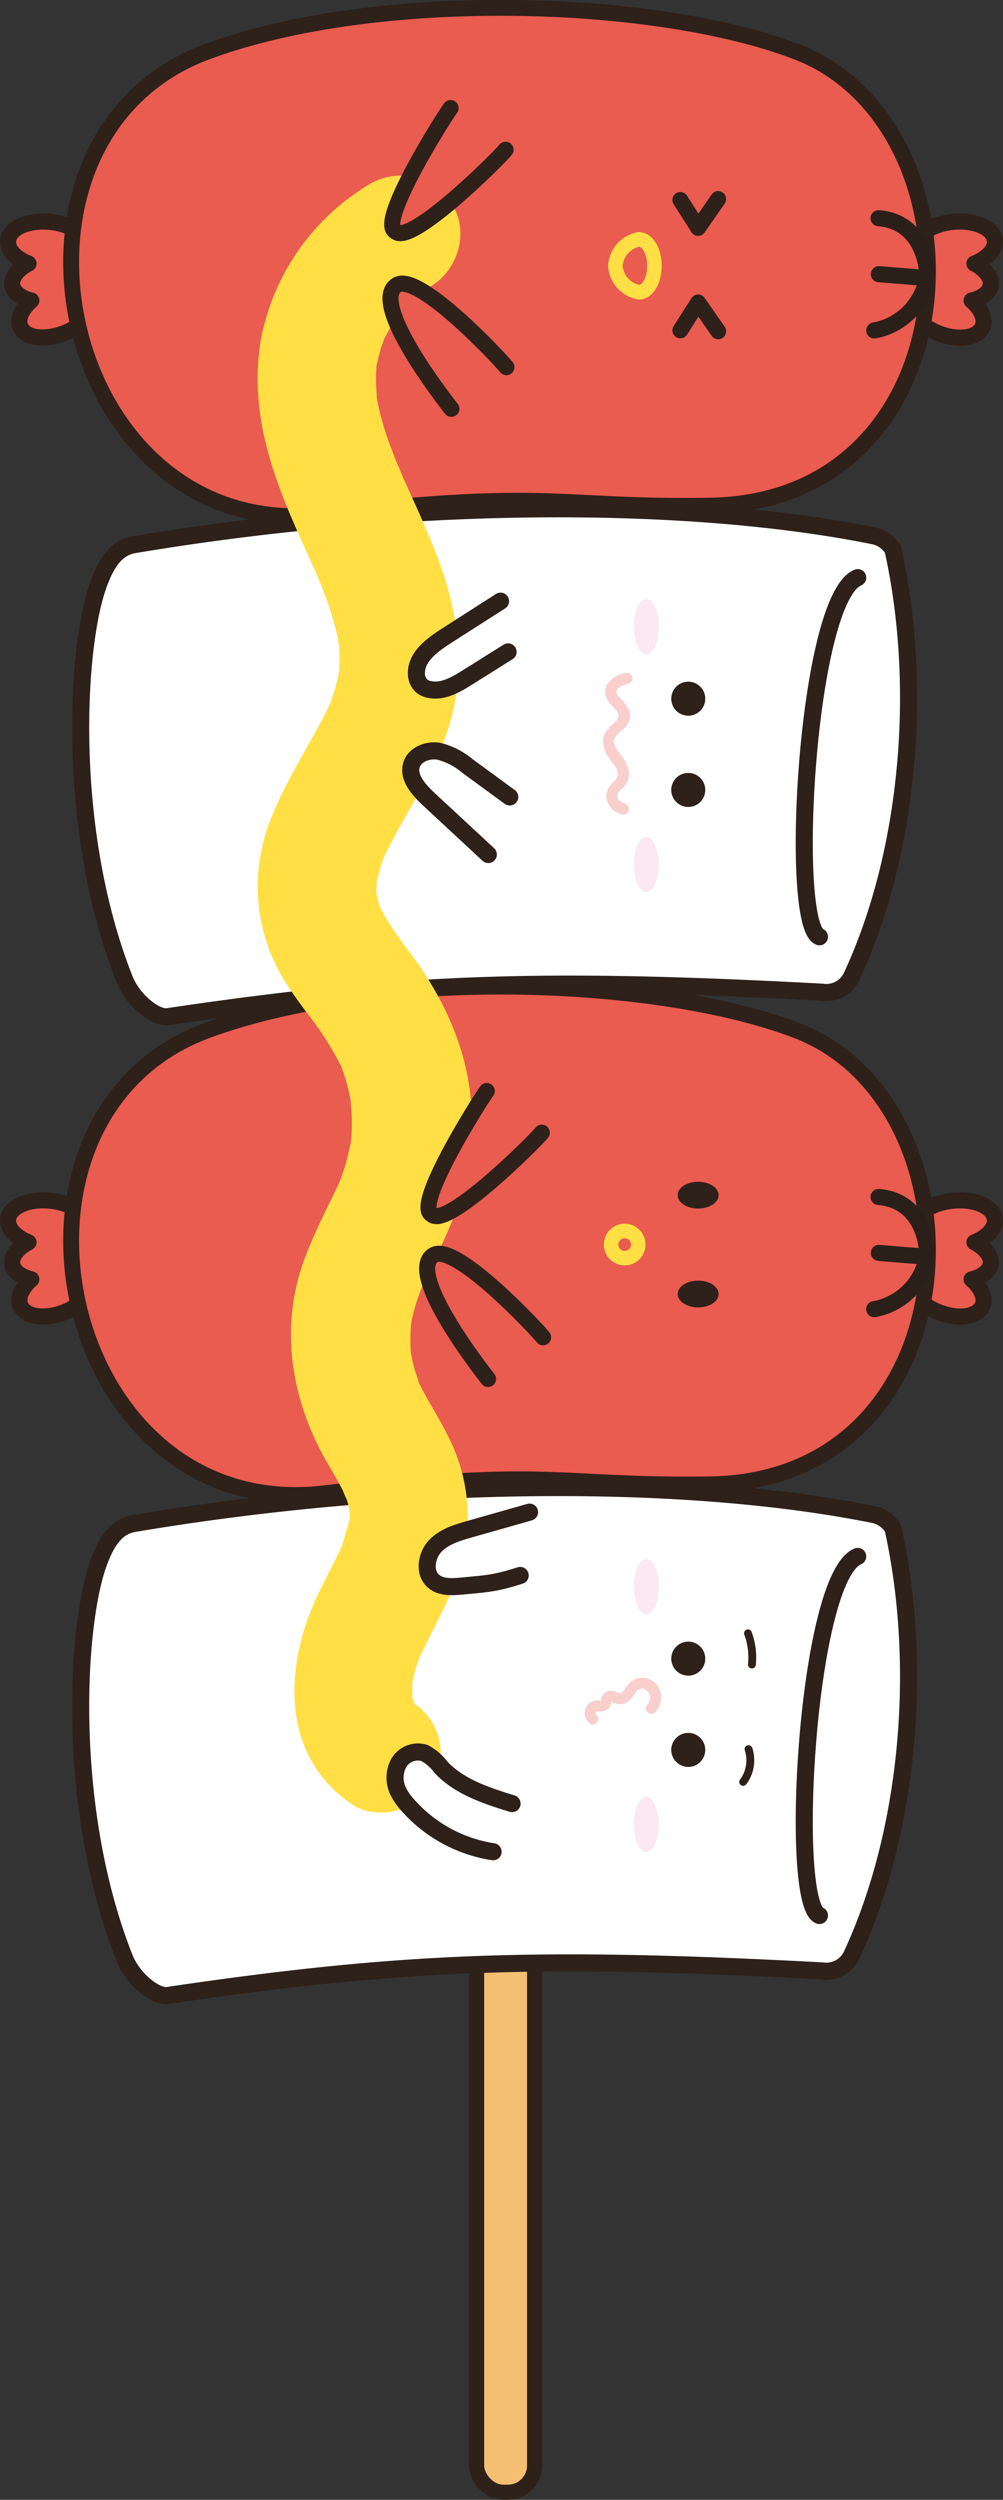 <svg xmlns="http://www.w3.org/2000/svg" viewBox="0 0 149.14 371.45"><rect x="0" y="0" width="149.14" height="371.45" fill="#333333" stroke="none"/><defs><style>.cls-1,.cls-14,.cls-2{fill:#ea5b50;}.cls-1,.cls-10,.cls-14,.cls-2,.cls-4,.cls-8,.cls-9{stroke:#2e211a;}.cls-1,.cls-10,.cls-14,.cls-4,.cls-8,.cls-9{stroke-linejoin:round;}.cls-1{stroke-width:2.39px;}.cls-2,.cls-3,.cls-5,.cls-7{stroke-miterlimit:10;}.cls-2,.cls-4{stroke-width:2.36px;}.cls-10,.cls-3,.cls-4,.cls-5,.cls-7{fill:none;}.cls-3{stroke:#2b2019;}.cls-10,.cls-14,.cls-3,.cls-4,.cls-9{stroke-linecap:round;}.cls-14,.cls-3{stroke-width:2.39px;}.cls-5,.cls-7{stroke:#ffdf43;}.cls-5{stroke-width:2.16px;}.cls-6{fill:#2e211a;}.cls-7{stroke-width:2.16px;}.cls-8{fill:#f4bf72;stroke-width:2.25px;}.cls-9{fill:#fff;}.cls-10,.cls-9{stroke-width:2.54px;}.cls-11{fill:#f9cfcd;}.cls-12{fill:#fbe8f2;}.cls-13{fill:#ffdf43;}</style></defs><g id="Layer_2" data-name="Layer 2"><g id="Layer_1-2" data-name="Layer 1"><path class="cls-1" d="M145.85,49c.88-1.18.26-2.91-1.38-4.34,1.58-.39,2.7-1.22,2.85-2.31s-.82-2.36-2.43-3.19c2.2-.88,3.46-2.44,2.93-3.9-.66-1.81-3.82-2.77-7.07-2.15s-5.34,2.6-4.69,4.41a2.39,2.39,0,0,0,.13.28,1.21,1.21,0,0,1-.31,1.53,2,2,0,0,0-.47,2.63,1.2,1.2,0,0,1-.09,1.42l-.06.08c-1.16,1.54.27,4,3.2,5.56S144.69,50.54,145.85,49Z"/><path class="cls-1" d="M3.29,49C2.4,47.82,3,46.09,4.66,44.66,3.08,44.27,2,43.44,1.82,42.35S2.63,40,4.24,39.16C2,38.28.79,36.72,1.32,35.26c.65-1.81,3.82-2.77,7.06-2.15s5.35,2.6,4.69,4.41a2.36,2.36,0,0,1-.12.28,1.21,1.21,0,0,0,.31,1.53,2.18,2.18,0,0,1,.75,1.3A2.07,2.07,0,0,1,13.72,42a1.23,1.23,0,0,0,.09,1.42l.06.08C15,45,13.6,47.49,10.68,49S4.45,50.54,3.29,49Z"/><path class="cls-2" d="M48.09,76.47c34.25-3.92,34.24-1,57.34-1.33,40-.49,41.67-56.56,13-67.46-20.92-8-62.33-9.35-87.63,0C-3.82,20.46,8.67,81,48.09,76.47Z"/><line class="cls-3" x1="137.69" y1="41.31" x2="130.68" y2="40.74"/><path class="cls-3" d="M137.8,40.09s-.4-7.12-7.16-7.67"/><path class="cls-3" d="M137.51,42.57A9.71,9.71,0,0,1,130,49.1"/><polyline class="cls-4" points="106.79 29.57 103.81 33.87 101.16 29.71"/><polyline class="cls-4" points="106.79 49.23 103.81 44.94 101.16 49.09"/><path class="cls-5" d="M95,43.42A4.28,4.28,0,0,1,91.5,39.5,4.29,4.29,0,0,1,95,35.57c1.28,0,2.31,1.76,2.31,3.93S96.31,43.42,95,43.42Z"/><path class="cls-1" d="M145.85,194.43c.88-1.17.26-2.9-1.38-4.33,1.58-.39,2.7-1.22,2.85-2.31s-.82-2.37-2.43-3.19c2.2-.89,3.46-2.44,2.93-3.9-.66-1.81-3.82-2.77-7.07-2.15s-5.34,2.6-4.69,4.41c0,.09.08.19.13.28a1.2,1.2,0,0,1-.31,1.52,2.13,2.13,0,0,0-.75,1.31,2.11,2.11,0,0,0,.28,1.32,1.22,1.22,0,0,1-.09,1.43l-.06.07c-1.16,1.55.27,4,3.2,5.57S144.69,196,145.85,194.43Z"/><path class="cls-1" d="M3.29,194.43c-.89-1.17-.26-2.9,1.37-4.33-1.58-.39-2.69-1.22-2.84-2.31s.81-2.37,2.42-3.19c-2.2-.89-3.45-2.44-2.92-3.9.65-1.81,3.82-2.77,7.06-2.15s5.35,2.6,4.69,4.41c0,.09-.08.19-.12.28a1.2,1.2,0,0,0,.31,1.52,2.18,2.18,0,0,1,.75,1.31,2.05,2.05,0,0,1-.29,1.32,1.25,1.25,0,0,0,.09,1.43l.06.07c1.16,1.55-.27,4-3.19,5.57S4.45,196,3.29,194.43Z"/><path class="cls-2" d="M48.09,221.91c34.25-3.93,34.24-1.06,57.34-1.34,40-.48,41.67-56.55,13-67.46-20.92-8-62.33-9.34-87.63,0C-3.82,165.9,8.67,226.43,48.09,221.91Z"/><ellipse class="cls-6" cx="103.81" cy="177.59" rx="3.04" ry="1.99"/><ellipse class="cls-6" cx="103.81" cy="192.28" rx="3.04" ry="1.99"/><circle class="cls-7" cx="92.89" cy="184.93" r="2.02"/><line class="cls-3" x1="137.69" y1="186.74" x2="130.68" y2="186.17"/><path class="cls-3" d="M137.8,185.52s-.4-7.11-7.16-7.66"/><path class="cls-3" d="M137.51,188a9.71,9.71,0,0,1-7.52,6.53"/><rect class="cls-8" x="70.87" y="281.82" width="8.62" height="88.5" rx="3.95"/><path class="cls-9" d="M24.94,151.07c-1.81.27-5.17-2.41-6.42-5.56-8.72-22-7.26-49.35-3.88-58.65,1.25-3.45,2.73-5.49,5.33-5.93,39.6-6.65,81.49-7.08,110.14-1.27a4.39,4.39,0,0,1,2.67,2c4.55,20.57,2.34,45.14-6.11,63.36a4.15,4.15,0,0,1-4.41,2.41C80.44,145.21,59.91,145.89,24.94,151.07Z"/><path class="cls-10" d="M121.85,139.2c-4.62-1.84-1.89-50.26,5.69-53.37"/><path class="cls-11" d="M93,119.41c-.52-.14-1.23-.52-1.2-1.16s.67-1,1-1.37a2.87,2.87,0,0,0,.7-2.42,6.24,6.24,0,0,0-1.24-2.36c-.43-.6-1.16-1.43-.92-2.23s1.29-1.36,1.79-2a2.42,2.42,0,0,0,.41-2.37,8.58,8.58,0,0,0-1.6-2.06c-.89-1.14.66-1.63,1.57-1.86a.83.83,0,0,0-.44-1.59,4.06,4.06,0,0,0-2.89,1.86,2.64,2.64,0,0,0,.74,2.92c.72.82,1.59,1.44.62,2.43-.79.81-1.72,1.48-1.87,2.68a4.18,4.18,0,0,0,1,2.9c.48.69,1.45,1.66,1.14,2.59-.21.61-.88,1-1.23,1.58a2.6,2.6,0,0,0-.42,1.58,3,3,0,0,0,2.39,2.5.83.83,0,0,0,.44-1.59Z"/><circle class="cls-6" cx="102.34" cy="103.82" r="2.53"/><circle class="cls-6" cx="102.34" cy="117.38" r="2.53"/><ellipse class="cls-12" cx="96.1" cy="128.47" rx="1.85" ry="4.09"/><ellipse class="cls-12" cx="96.1" cy="93.12" rx="1.85" ry="4.09"/><path class="cls-12" d="M99.09,77.27l.54,0h0Z"/><path class="cls-12" d="M103.84,77.57l-.55,0h0Z"/><path class="cls-12" d="M103.29,77.53l-3.66-.23h0l3.66.23Z"/><path class="cls-9" d="M24.94,296.51c-1.81.26-5.17-2.41-6.42-5.56-8.72-22-7.26-49.35-3.88-58.65,1.25-3.45,2.73-5.5,5.33-5.93,39.6-6.66,81.49-7.08,110.14-1.28a4.4,4.4,0,0,1,2.67,2c4.55,20.57,2.34,45.14-6.11,63.36a4.16,4.16,0,0,1-4.41,2.41C80.44,290.65,59.91,291.33,24.94,296.51Z"/><path class="cls-10" d="M121.85,284.63c-4.62-1.83-1.89-50.25,5.69-53.36"/><circle class="cls-6" cx="102.34" cy="246.46" r="2.53"/><circle class="cls-6" cx="102.34" cy="260.02" r="2.53"/><ellipse class="cls-12" cx="96.1" cy="271.11" rx="1.85" ry="4.09"/><ellipse class="cls-12" cx="96.1" cy="235.76" rx="1.85" ry="4.09"/><path class="cls-12" d="M99.09,222.7l.54,0h0Z"/><path class="cls-12" d="M103.84,223l-.55,0h0Z"/><path class="cls-12" d="M103.29,223l-3.66-.23h0l3.66.24Z"/><path class="cls-6" d="M110.66,242.85a9.94,9.94,0,0,1,.56,4.49.58.58,0,0,0,.58.58.6.6,0,0,0,.59-.58,10.87,10.87,0,0,0-.61-4.8.6.6,0,0,0-.72-.41.59.59,0,0,0-.4.72Z"/><path class="cls-6" d="M110.72,260a4.81,4.81,0,0,1-.72,4.48.59.59,0,0,0,.21.8.61.61,0,0,0,.8-.21,5.94,5.94,0,0,0,.84-5.38.59.59,0,0,0-1.13.31Z"/><path class="cls-11" d="M97.42,254.45a3.2,3.2,0,0,0,.25-4.13,2.83,2.83,0,0,0-3.84-.47,8.71,8.71,0,0,0-1.17,1.46c-.12.15-.22.27-.35.29a2.52,2.52,0,0,1-.77-.22,1.56,1.56,0,0,0-2,.6,2.1,2.1,0,0,0-.19.53,1.16,1.16,0,0,0,0,.18c0,.26,0,.08,0,.06s-.17-.06-.22-.06a4.28,4.28,0,0,0-.62,0A1.82,1.82,0,0,0,87,254.13a1.86,1.86,0,0,0,.74,2,.83.83,0,0,0,1.13-.29.85.85,0,0,0-.3-1.13c.07,0,0-.12,0-.1a.41.41,0,0,1,.08-.23.21.21,0,0,1,.08-.06c-.15.05.23,0,.22,0a4.34,4.34,0,0,0,.51,0,1.53,1.53,0,0,0,1.08-.52,1.55,1.55,0,0,0,.31-.58,3,3,0,0,0,.11-.46s-.18.12-.18.11.42.12.46.14a2.27,2.27,0,0,0,2-.05,4.52,4.52,0,0,0,1.22-1.39,1.15,1.15,0,0,1,1.14-.64,1.36,1.36,0,0,1,.65,2.33c-.72.79.45,1.95,1.16,1.17Z"/><path class="cls-13" d="M64.42,264.93a9,9,0,0,0-2.15-11.31,2,2,0,0,1-.52-.37c0,.08,0,.16,0,.23-.06-.11-.12-.25-.18-.37l0,0v0l0,0-.06-.12v0c0-.08-.08-.14-.11-.19s0,0,.07,0l-.15-.51c0-.77,0-2,0-2.11v-.22c0-.12.07-.27.12-.49a22.39,22.39,0,0,1,.65-2.4c.1-.31.22-.62.33-.93.52-1,1-2,1.49-3,2.14-4.23,4.47-8.61,5.27-13.32a26.21,26.21,0,0,0-2.63-16.56c-.87-1.79-1.93-3.5-2.91-5.24-.49-.87-.95-1.75-1.4-2.64a1,1,0,0,1,0-.1l0,.06,0-.08a5.37,5.37,0,0,1-.19-.57c-.14-.41-.28-.82-.4-1.24s-.27-1-.39-1.55c0-.11-.08-.48-.14-.78s-.07-.69-.08-.81c0-.53,0-1.06,0-1.59s0-1.06.06-1.59c0-.14.07-.59.11-.9l.15-.69c.15-.65.33-1.29.53-1.93s.35-1,.53-1.53c0-.11.15-.37.23-.57.38-.83.77-1.66,1.18-2.49C64.9,186.64,66,184.36,67,182a39.23,39.23,0,0,0,3.16-14.65c.17-9.73-3.56-18.25-9.28-25.9a57.88,57.88,0,0,1-3.37-4.83c-.4-.67-.78-1.36-1.12-2.08,0-.1,0-.22-.08-.38-.1-.41-.2-.83-.31-1.25s0-.89,0-1,0-.39,0-.75v0c.19-.83.38-1.65.63-2.46.14-.41.29-.8.42-1.21a.94.94,0,0,0,.06-.18l.06-.12c3.47-7.13,8.47-13.83,10.24-21.68,1.89-8.43.13-16.77-3.11-24.61-1-2.4-2-4.78-3.11-7.16l-1.28-2.84c-.2-.46-1-2.48-.85-2-.72-1.81-1.41-3.63-2-5.51-.29-1-.55-1.94-.76-2.92-.1-.44-.17-.88-.26-1.31v0c-.05-1-.15-1.94-.13-2.92,0-.47,0-.93.06-1.4v-.24s0-.12,0-.19c.23-1,.46-2,.79-3,.13-.4.28-.79.42-1.19l.15-.25c.51-.93,1-1.85,1.58-2.73l.26-.38c.23-.28.63-.78.72-.88.75-.83,1.58-1.56,2.41-2.32.58-.38,1.16-.76,1.76-1.12,4-2.35,5.78-8.07,3.18-12.1a9,9,0,0,0-12.11-3.18A34.38,34.38,0,0,0,38.81,50.35c-1.66,9.65,1,18.45,4.81,27.23.77,1.8,1.59,3.59,2.39,5.38.38.84.76,1.68,1.13,2.52l.34.81.35.86a54.32,54.32,0,0,1,1.84,5.39c.23.84.44,1.69.61,2.55,0,.2.09.81.17,1.12l0,.38c.05.87.06,1.74,0,2.6,0,.13-.07.69-.1,1,.07-.53.35-1.52,0-.11l0,.12a1,1,0,0,0,0,.26.51.51,0,0,1,0-.26c-.19.83-.37,1.65-.63,2.46-.13.43-.29.85-.43,1.27a3.19,3.19,0,0,0-.09.31l0,.08c-1.66,3.53-3.68,6.85-5.54,10.28-2,3.76-4.09,7.84-4.84,12.09a26.45,26.45,0,0,0,2,16.28c1.77,3.81,4.51,7,6.92,10.38a53.72,53.72,0,0,1,3,5.11v0c.21.6.43,1.2.61,1.8.34,1.1.58,2.21.81,3.33l0,.18c0,.54.1,1.08.12,1.63a28,28,0,0,1,0,3c0,.45-.07.9-.11,1.35a.45.45,0,0,1,0,.08c-.34,1.22-.53,2.47-.93,3.68-.16.51-.37,1-.53,1.51l0,.11v0c-.52,1.1-1,2.2-1.57,3.3-1.29,2.63-2.55,5.26-3.62,8-4,10.12-2.44,21,2.81,30.34.62,1.09,1.26,2.16,1.87,3.26.24.43.48.87.71,1.31s.91,2.43.33.58c.15.46.33.91.47,1.38S52,225,52,224.82c0,.23,0,.46,0,.69a2.09,2.09,0,0,1,0,.24v0c-.36,1.21-.71,2.45-1.07,3.66l0,.09c-.28.58-.54,1.17-.82,1.75-1.13,2.32-2.37,4.57-3.4,6.93-4.52,10.34-4.64,23,5.6,29.9C56.15,270.71,62.28,269,64.42,264.93Z"/><path class="cls-13" d="M50.41,100.23h0Z"/><path class="cls-13" d="M62.25,205.2c-.19-.63-.23-.71-.2-.59s.13.38.19.57Z"/><path class="cls-13" d="M61.65,253.11l0,0v0l0,0h0l.08.1,0-.06c.19.14.36.28.54.43s0-.06-.55-.46a.75.75,0,0,0-.22-.4.94.94,0,0,1,0,.16Z"/><path class="cls-14" d="M67.12,60.75c-.78-1-12.39-15.75-8.11-18.4,3.21-2,15.51,11.17,16.29,12.21"/><path class="cls-14" d="M67,16.06c-.78,1-10.64,16.5-8.33,18.25l.21.15c2.47,1.88,15.52-11.18,16.3-12.21"/><path class="cls-14" d="M72.57,204.9c-.78-1-12.39-15.75-8.11-18.4,3.21-2,15.51,11.18,16.29,12.21"/><path class="cls-14" d="M72.38,162.12c-.78,1-10.63,16.5-8.32,18.25l.21.15c2.47,1.88,15.51-11.18,16.29-12.21"/><path class="cls-9" d="M74.43,89.33l-8.22,5.26c-2,1.31-4.33,3-4.29,5.47a2.48,2.48,0,0,0,.78,1.87,2.55,2.55,0,0,0,1.12.51c2,.44,3.95-.69,5.67-1.77l6.06-3.8"/><path class="cls-9" d="M75.8,118.42l-6.28-4.59a10.53,10.53,0,0,0-4.32-2.21c-1.62-.25-3.52.49-4,2-.59,1.86,1,3.64,2.41,5l9,8.35"/><path class="cls-9" d="M78.74,224.69l-8.87,2.52c-1.88.53-3.86,1.12-5.19,2.55s-1.68,4-.18,5.22c1,.87,2.55.84,3.9.72,3.94-.37,5.18-.39,8.95-1.6"/><path class="cls-9" d="M76.14,268c-3.82-1.18-7.82-2.48-10.56-5.39a7.44,7.44,0,0,0-2.48-2.14A3.32,3.32,0,0,0,59.27,262a4.61,4.61,0,0,0,0,4.29,9,9,0,0,0,1.34,1.91,21.23,21.23,0,0,0,12.71,6.95"/></g></g></svg>